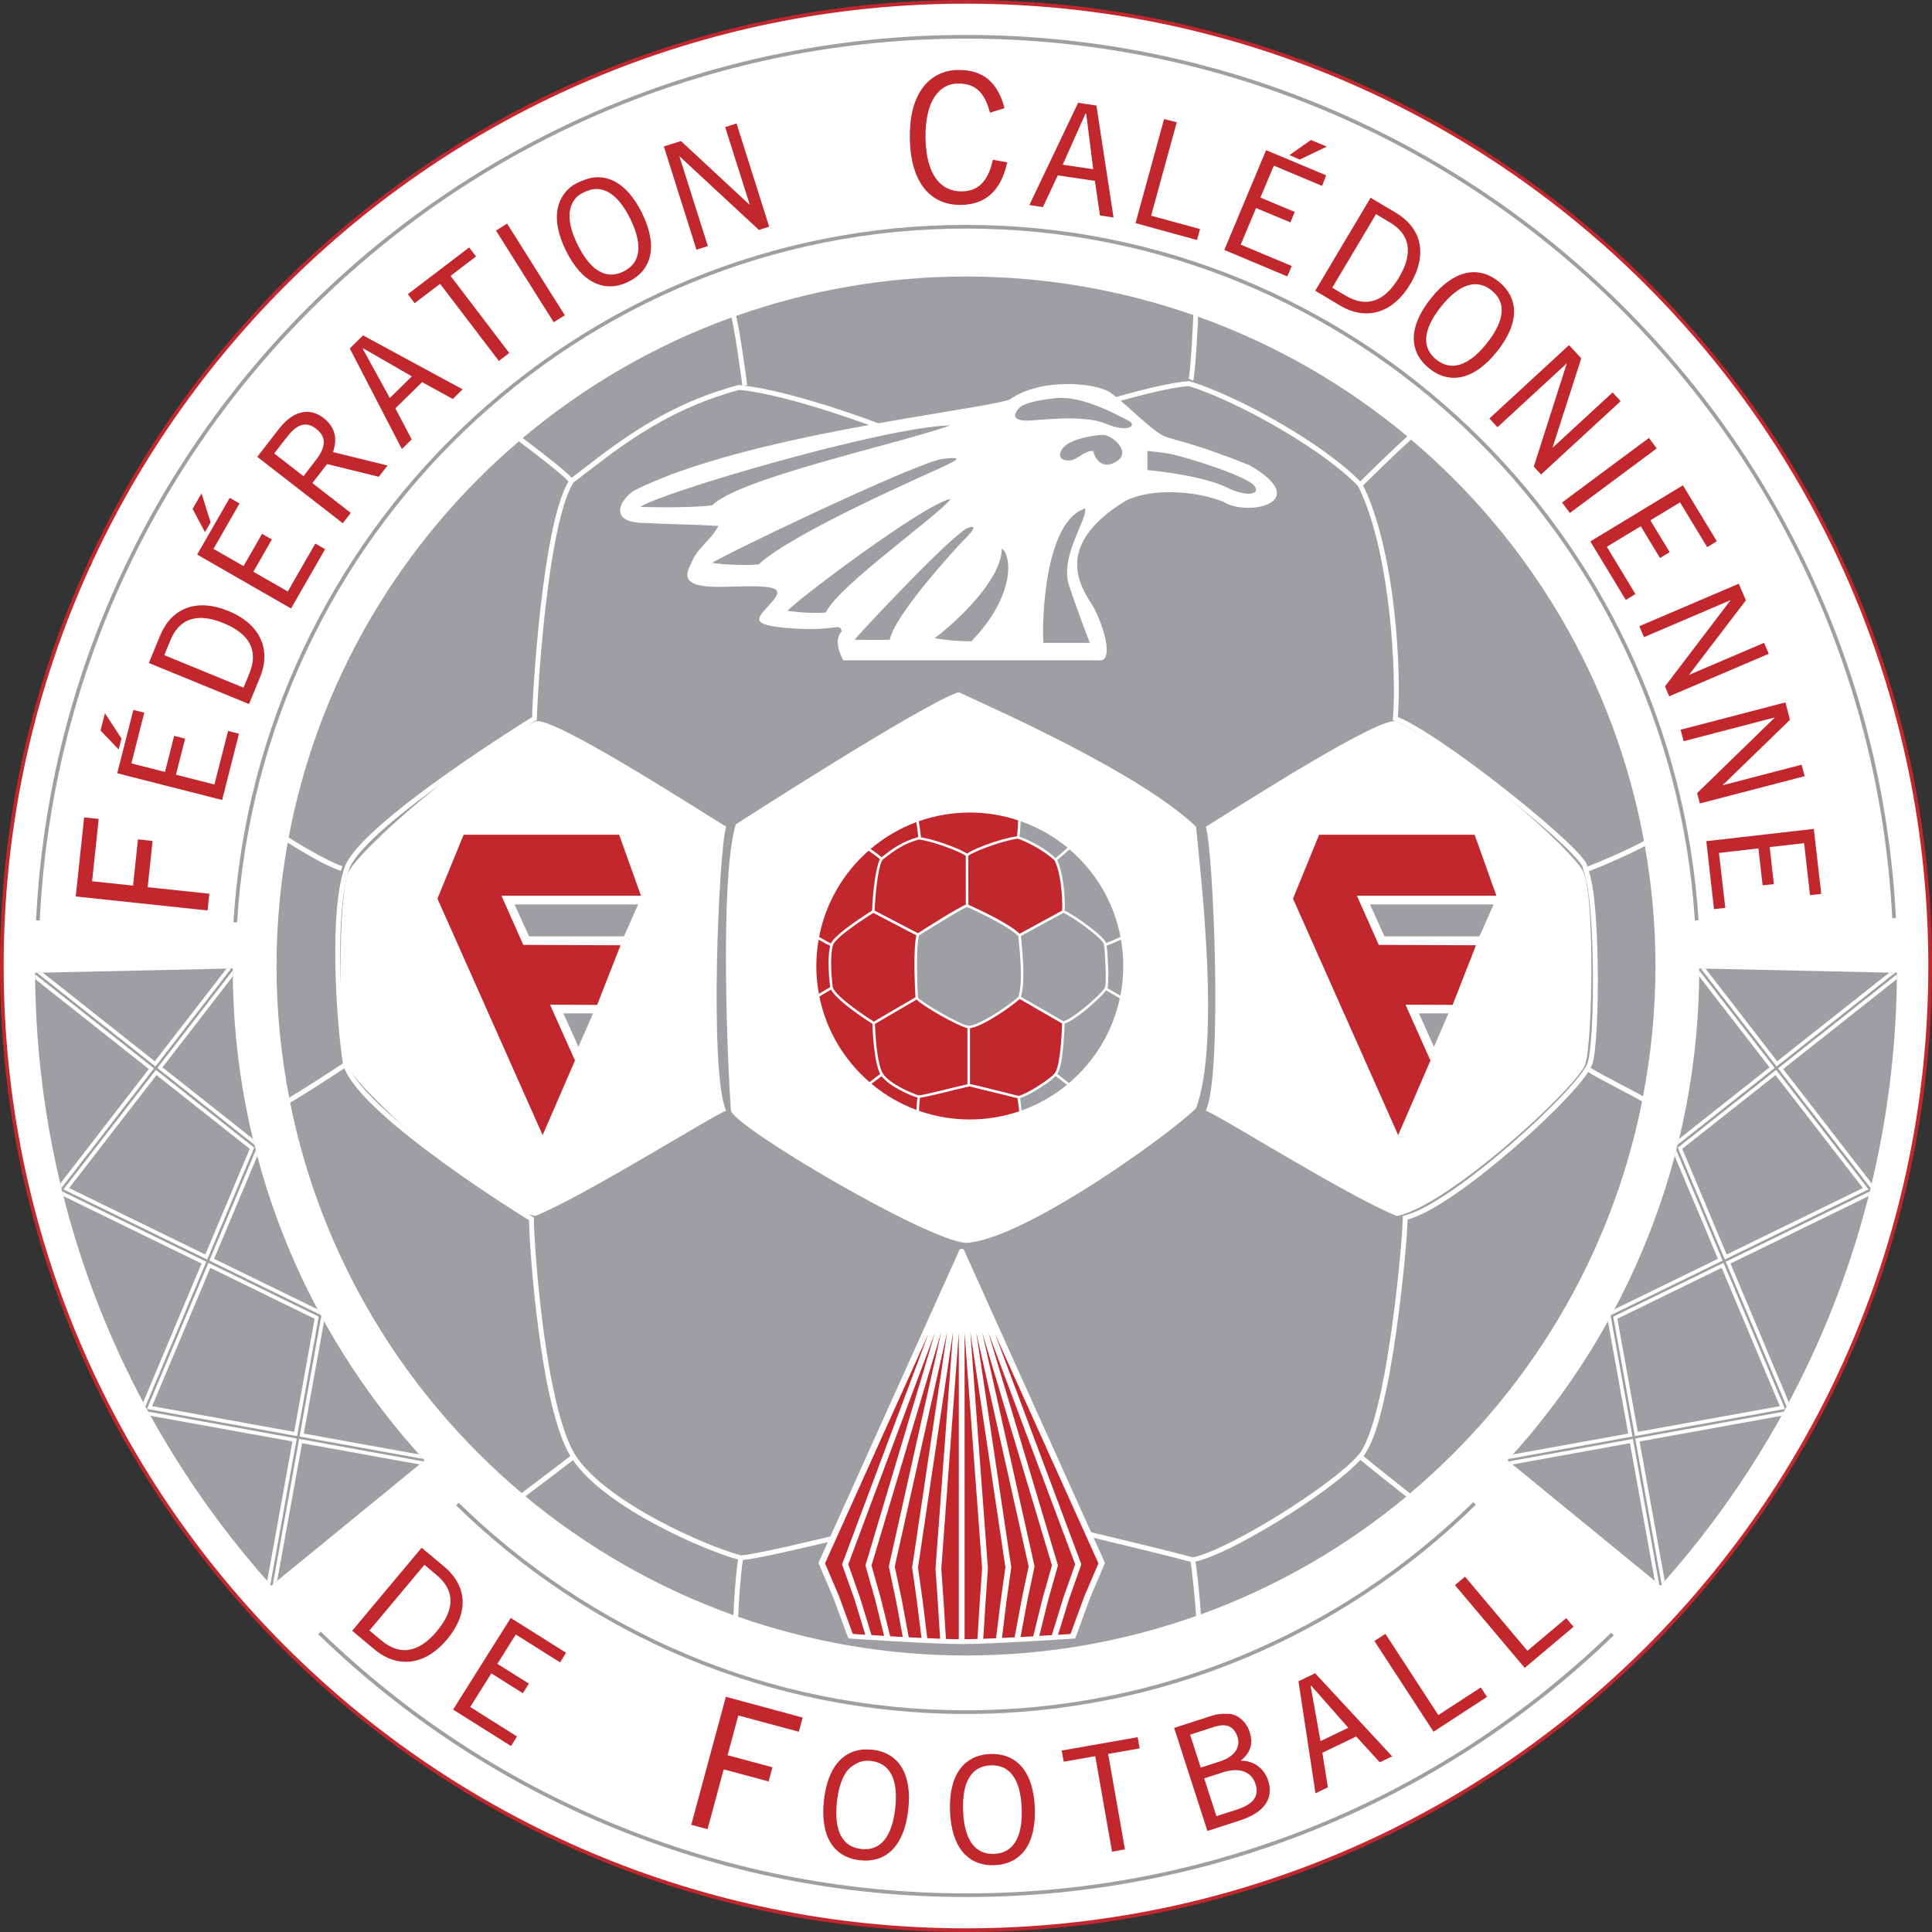 <?xml version="1.0" encoding="UTF-8" standalone="no"?>
<!-- Created with Inkscape (http://www.inkscape.org/) -->

<svg
   width="750"
   height="750"
   id="svg3295"
   version="1.1"
   inkscape:version="1.2 (dc2aeda, 2022-05-15)"
   sodipodi:docname="Logo Fédération Calédonienne Football.svg"
   xmlns:inkscape="http://www.inkscape.org/namespaces/inkscape"
   xmlns:sodipodi="http://sodipodi.sourceforge.net/DTD/sodipodi-0.dtd"
   xmlns="http://www.w3.org/2000/svg"
   xmlns:svg="http://www.w3.org/2000/svg"
   xmlns:rdf="http://www.w3.org/1999/02/22-rdf-syntax-ns#"
   xmlns:cc="http://creativecommons.org/ns#"
   xmlns:dc="http://purl.org/dc/elements/1.1/">
  <rect width="100%" height="100%" fill="#333333" stroke="none"/>
  <defs
     id="defs3297" />
  <sodipodi:namedview
     id="base"
     pagecolor="#ffffff"
     bordercolor="#666666"
     borderopacity="1.0"
     inkscape:pageopacity="0.0"
     inkscape:pageshadow="2"
     inkscape:zoom="0.32767306"
     inkscape:cx="550.85395"
     inkscape:cy="291.44904"
     inkscape:document-units="px"
     inkscape:current-layer="layer1"
     showgrid="false"
     inkscape:window-width="1440"
     inkscape:window-height="741"
     inkscape:window-x="-1"
     inkscape:window-y="25"
     inkscape:window-maximized="0"
     inkscape:showpageshadow="2"
     inkscape:pagecheckerboard="0"
     inkscape:deskcolor="#d1d1d1" />
  <g
     inkscape:label="Layer 1"
     inkscape:groupmode="layer"
     id="layer1"
     transform="translate(-0.295,-736.586)">
    <g
       id="g17747">
      <g
         id="g16205">
        <path
           style="color:#000000;fill:#c1272d;stroke-width:0.973"
           d="m 375.295,736.586 c -207.093,0 -375,167.907 -375,375.001 0,207.094 167.907,374.999 375,374.999 207.093,0 375,-167.905 375,-374.999 0,-207.094 -167.907,-375.001 -375,-375.001 z"
           id="path3804" />
        <path
           style="color:#000000;fill:#ffffff;stroke-width:0.973"
           d="m 375.295,738.011 c 206.323,0 373.575,167.252 373.575,373.576 0,206.324 -167.252,373.574 -373.575,373.574 -206.323,0 -373.575,-167.25 -373.575,-373.574 0,-206.324 167.252,-373.576 373.575,-373.576 z"
           id="path4017" />
      </g>
      <g
         id="g17737">
        <path
           style="color:#000000;fill:#9d9fa2;stroke-width:0.973"
           d="m 124.835,1369.983 -0.992,1.022 c 65.071,63.151 153.821,102.014 251.682,102.014 97.612,0 186.19,-38.689 251.222,-101.591 l -0.992,-1.024 c -64.777,62.655 -152.994,101.19 -250.23,101.19 -97.484,0 -185.874,-38.708 -250.69,-101.612 z"
           id="path3124" />
        <path
           style="color:#000000;fill:#9d9fa2;stroke-width:0.973"
           d="m 572.23,1319.704 c -51,50.024 -120.477,80.815 -197.052,80.815 -76.441,0 -145.801,-30.676 -196.82,-80.568 l -0.996,1.018 c 51.272,50.139 120.994,80.974 197.816,80.974 76.957,0 146.797,-30.951 198.05,-81.223 z"
           id="path3122" />
        <path
           style="color:#000000;fill:#9d9fa2;stroke-width:0.973"
           d="m 375.312,823.891 c -151.32,0 -275.098,119.633 -284.395,270.712 l 1.423,0.087 C 101.592,944.339 224.743,825.316 375.312,825.316 c 150.321,0 273.303,118.622 282.938,268.629 l 1.423,-0.091 C 649.991,943.12 526.382,823.891 375.312,823.891 Z"
           id="path3120" />
        <path
           style="color:#000000;fill:#9d9fa2;stroke-width:0.973"
           d="m 375.334,750.154 c -193.688,0 -351.796,152.362 -361.03,343.731 l 1.423,0.068 C 24.925,903.33 182.392,751.579 375.334,751.579 c 192.616,0 349.869,151.255 359.529,341.476 l 1.423,-0.072 C 726.588,902.017 568.695,750.154 375.334,750.154 Z"
           id="path3806" />
      </g>
    </g>
    <g
       id="g17731">
      <g
         id="g2673"
         transform="matrix(0.973,0,0,0.973,5.683,741.906)">
        <path
           style="color:#000000;fill:#c1272d"
           d="m 22.471,212.553 -2.178,20.508 34.176,3.625 0.465,-4.342 -15.988,-1.689 1.268,-11.992 -3.791,-0.414 -1.266,11.994 -10.623,-1.123 1.715,-16.166 z"
           id="polygon3874"
           transform="matrix(1.539,0,0,1.539,-6.552,-6.481)"
           sodipodi:nodetypes="ccccccccccc" />
        <path
           id="path2484"
           style="color:#000000;fill:#c1272d"
           d="m 47.671,277.764 -6.445,25.278 41.864,10.661 6.72,-26.44 -4.355,-1.104 -5.455,21.373 -15.343,-3.919 3.664,-14.38 -4.379,-1.106 -3.644,14.382 -13.412,-3.405 5.142,-20.232 z m -11.328,1.311 -1.767,6.921 7.232,7.565 1.122,-4.353 z" />
        <path
           style="color:#000000;fill:#c1272d"
           d="m 68.768,237.176 c -4.667,1.785 -8.243,5.613 -10.469,11.029 l -4.447,10.844 39.973,16.381 4.346,-10.607 c 2.445,-5.962 2.262,-11.403 -0.012,-15.938 -2.273,-4.535 -6.621,-8.155 -12.453,-10.545 -3.266,-1.343 -6.334,-2.079 -9.168,-2.258 -2.834,-0.178 -5.436,0.201 -7.77,1.094 z m 14.939,5.992 c 5.275,2.162 8.746,4.948 10.443,8.287 1.698,3.339 1.648,7.254 -0.195,11.76 L 91.625,268.896 60.01,255.926 62.438,250.027 c 1.647,-4.017 4.109,-6.887 7.572,-8.186 1.731,-0.649 3.722,-0.908 5.996,-0.709 2.274,0.199 4.833,0.856 7.701,2.035 z"
           id="path3882"
           sodipodi:nodetypes="sccccsccscsccccscc" />
        <path
           id="path2476"
           style="color:#000000;fill:#c1272d"
           d="m 74.863,191.372 -3.556,6.196 4.919,9.258 2.267,-3.903 z m 11.25,1.789 -12.99,22.626 37.461,21.519 13.583,-23.672 -3.913,-2.231 -10.973,19.106 -13.739,-7.87 7.389,-12.884 -3.913,-2.233 -7.387,12.86 -12.003,-6.865 10.4,-18.122 z" />
        <path
           style="color:#000000;fill:#c1272d"
           d="m 116.918,158.842 c -0.765,-0.002 -1.533,0.089 -2.301,0.273 -3.07,0.739 -6.109,2.957 -8.949,6.631 l -8.561,11.049 34.111,26.48 3.197,-4.111 -15.326,-11.898 5.879,-7.58 20.623,5.064 3.504,-4.482 -21.766,-5.373 c 0.826,-2.434 1.128,-4.851 0.617,-7.125 -0.53,-2.356 -1.903,-4.549 -4.324,-6.42 -2.14,-1.659 -4.409,-2.502 -6.705,-2.508 z m 0.527,5.174 c 1.004,0.22 2.047,0.737 3.158,1.602 2.087,1.623 3.048,3.416 3.031,5.441 -0.017,2.025 -1.033,4.314 -3.014,6.861 l -5.09,6.584 -11.67,-9.057 5.072,-6.543 c 1.858,-2.385 3.704,-4.062 5.598,-4.709 0.947,-0.323 1.91,-0.4 2.914,-0.18 z"
           id="path3890"
           sodipodi:nodetypes="cccccccccccsccscsccccss" />
        <path
           style="color:#000000;fill:#c1272d"
           d="m 139.309,128.346 -5.303,5.197 20.783,40.129 3.914,-3.846 -6.502,-12.371 10.674,-10.461 12.254,6.719 3.891,-3.85 z m 0.121,5.197 19.355,11.148 -8.797,8.631 -10.768,-19.57 z"
           id="path3894"
           sodipodi:nodetypes="cccccccccccccc" />
        <path
           style="color:#000000;fill:#c1272d"
           d="m 122.285,64.805 -15.906,12.123 1.779,2.326 6.592,-5.016 15.232,19.992 2.697,-2.062 -0.096,-0.127 -15.123,-19.865 6.605,-5.031 z"
           id="polygon3898"
           transform="matrix(1.539,0,0,1.539,-6.552,-6.481)" />
        <path
           style="color:#000000;fill:#c1272d"
           d="m 132.123,58.627 -2.881,1.809 14.953,23.756 2.881,-1.807 -0.086,-0.137 z"
           id="polygon3902"
           transform="matrix(1.539,0,0,1.539,-6.552,-6.481)" />
        <path
           style="color:#000000;fill:#c1272d"
           d="m 224.432,67.683 c -3.562,1.75 -6.516,5.389 -7.462,10.049 -0.946,4.66 0.103,10.322 3.26,16.746 3.158,6.424 7.005,10.712 11.277,12.809 4.272,2.096 8.963,1.976 13.715,-0.365 4.753,-2.342 7.707,-5.979 8.652,-10.637 0.946,-4.658 -0.102,-10.314 -3.26,-16.738 -3.168,-6.434 -7.019,-10.723 -11.291,-12.816 -2.136,-1.047 -4.375,-1.539 -6.674,-1.477 -2.298,0.062 -4.656,0.679 -8.218,2.429 z m 12.788,3.539 c 3.085,1.72 6.041,5.209 8.717,10.629 2.656,5.41 3.617,9.873 3.096,13.359 -0.521,3.487 -2.499,6.018 -5.82,7.645 -3.312,1.637 -6.524,1.66 -9.604,-0.055 -3.08,-1.714 -6.027,-5.197 -8.684,-10.607 -2.666,-5.42 -3.631,-9.887 -3.115,-13.379 0.516,-3.491 2.489,-6.029 4.972,-7.255 2.484,-1.226 4.115,-1.637 5.717,-1.63 1.602,0.007 3.178,0.433 4.72,1.293 z"
           id="path3906"
           sodipodi:nodetypes="cscscscsccscscscsccs" />
        <path
           style="color:#000000;fill:#c1272d"
           d="m 191.605,32.662 -2.953,0.941 6.402,20.215 -17.861,-16.592 -4.439,1.395 0.049,0.152 8.406,26.609 2.953,-0.928 -7.385,-23.307 20.623,19.119 2.658,-0.844 z"
           id="polygon3910"
           transform="matrix(1.539,0,0,1.539,-6.552,-6.481)" />
      </g>
      <g
         id="g17691">
        <path
           id="path3926"
           style="color:#000000;fill:#c1272d;stroke-width:0.973"
           d="m 509.195,790.933 -8.355,5.879 4.037,1.705 10.479,-5.016 z m -17.402,3.943 -16.227,38.748 24.473,10.264 1.699,-4.043 -19.795,-8.297 5.947,-14.201 13.34,5.559 1.676,-4.045 -13.316,-5.576 5.217,-12.398 18.723,7.855 1.588,-4.088 z" />
        <path
           id="path10188"
           style="color:#000000;fill:#c1272d;stroke-width:0.5"
           d="m 372.611,763.992 c -12.149,0.192 -19.143,9.83 -18.875,26.271 0.307,17.707 8.412,25.832 19.719,25.621 10.366,-0.153 15.427,-6.688 17.533,-16.078 l -5.057,-0.918 c -1.439,6.191 -4.35,12.109 -12.111,12.244 -8.395,0.135 -14.238,-6.344 -14.488,-20.965 -0.229,-14.486 5.405,-21.289 12.688,-21.404 7.55,-0.135 10.826,4.159 12.762,11.248 l 5.154,-1.609 c -2.376,-9.198 -7.934,-14.564 -17.324,-14.41 z" />
        <path
           style="color:#000000;fill:#c1272d;stroke-width:0.973"
           d="m 372.616,764.242 c 4.647,-0.076 8.313,1.207 11.124,3.637 2.76,2.386 4.681,5.917 5.867,10.364 l -4.674,1.459 c -0.966,-3.443 -2.252,-6.262 -4.254,-8.202 -2.053,-1.99 -4.841,-3.055 -8.664,-2.987 -3.718,0.059 -7.038,1.842 -9.367,5.426 -2.328,3.585 -3.681,8.957 -3.566,16.233 0.126,7.343 1.653,12.669 4.239,16.159 2.586,3.491 6.24,5.119 10.503,5.05 3.944,-0.069 6.697,-1.623 8.614,-3.941 1.869,-2.259 2.941,-5.234 3.665,-8.267 l 4.556,0.826 c -1.054,4.547 -2.793,8.405 -5.517,11.132 -2.779,2.781 -6.559,4.425 -11.69,4.501 h -0.002 c -5.592,0.104 -10.356,-1.84 -13.786,-6 -3.43,-4.16 -5.524,-10.558 -5.677,-19.374 -0.133,-8.185 1.542,-14.65 4.733,-19.079 3.19,-4.429 7.887,-6.844 13.896,-6.939 z"
           id="path10196" />
        <path
           style="color:#000000;fill:#c1272d;stroke-width:0.973"
           d="m 358.315,770.888 c -3.277,4.549 -4.962,11.123 -4.828,19.38 0.154,8.891 2.265,15.409 5.791,19.685 3.526,4.277 8.467,6.287 14.181,6.181 5.235,-0.077 9.166,-1.775 12.036,-4.647 2.87,-2.872 4.676,-6.901 5.736,-11.626 l 0.057,-0.253 -5.546,-1.007 -0.055,0.232 c -0.715,3.076 -1.794,6.067 -3.633,8.29 -1.838,2.223 -4.421,3.694 -8.238,3.76 -4.132,0.066 -7.598,-1.476 -10.094,-4.847 -2.497,-3.37 -4.016,-8.594 -4.14,-15.872 -0.114,-7.21 1.234,-12.483 3.486,-15.95 2.252,-3.467 5.39,-5.144 8.954,-5.2 3.727,-0.067 6.353,0.951 8.309,2.846 1.956,1.895 3.247,4.697 4.208,8.219 l 0.068,0.249 5.628,-1.757 -0.059,-0.23 c -1.197,-4.634 -3.201,-8.325 -6.11,-10.839 -2.909,-2.514 -6.717,-3.836 -12.159,-3.749 -5.442,0.087 -10.317,2.588 -13.593,7.136 z"
           id="path10190"
           sodipodi:nodetypes="scscsccccscscscsccccscs" />
        <path
           id="path3918"
           style="color:#000000;fill:#c1272d;stroke-width:0.973"
           d="m 418.808,776.492 -18.918,39.697 5.266,0.783 5.771,-12.303 14.402,2.133 1.975,13.434 5.266,0.783 -6.646,-43.459 z m 2.871,4.188 0.275,0.041 2.732,21.545 -11.852,-1.748 z"
           sodipodi:nodetypes="cccccccccccccc" />
        <path
           style="color:#000000;fill:#c1272d;stroke-width:1.497"
           d="m 452.551,783.277 3.968,1.099 -9.945,36.277 18.989,5.19 -0.924,3.336 -22.94,-6.313 z"
           id="path836" />
        <path
           style="color:#000000;fill:#c1272d;stroke-width:1.497"
           d="m 452.187,782.804 -11.075,40.395 23.858,6.565 1.181,-4.255 -18.989,-5.193 9.945,-36.274 z"
           id="polygon3922"
           sodipodi:nodetypes="ccccccc" />
        <path
           id="path3930"
           style="color:#000000;fill:#c1272d;stroke-width:0.973"
           d="m 532.348,813.355 -21.477,36.09 9.574,5.719 c 5.402,3.209 10.664,3.809 15.35,2.266 4.686,-1.543 8.786,-5.215 11.922,-10.492 3.52,-5.891 4.59,-11.376 3.539,-16.123 -1.051,-4.747 -4.223,-8.736 -9.105,-11.646 z m 2.119,6.365 5.334,3.174 c 3.621,2.152 6.026,4.927 6.783,8.443 0.757,3.516 -0.132,7.806 -3.207,12.996 -2.838,4.77 -6.019,7.709 -9.479,8.863 -3.459,1.154 -7.224,0.544 -11.295,-1.875 l -5.137,-3.041 z"
           sodipodi:nodetypes="cccscsccccscsccc" />
        <path
           id="path3934"
           style="color:#000000;fill:#c1272d;stroke-width:0.973"
           d="m 572.449,842.238 c -1.109,0.003 -2.229,0.142 -3.352,0.418 -4.492,1.102 -9.037,4.376 -13.379,9.816 -4.343,5.451 -6.519,10.614 -6.59,15.24 -0.07,4.626 1.981,8.697 6.012,11.904 4.021,3.217 8.449,4.311 12.941,3.211 4.492,-1.1 9.038,-4.371 13.381,-9.82 4.342,-5.442 6.517,-10.601 6.588,-15.227 0.071,-4.626 -1.981,-8.701 -6.012,-11.918 -3.017,-2.414 -6.261,-3.633 -9.59,-3.625 z m 0.129,4.693 c 2.376,-0.119 4.62,0.69 6.725,2.371 2.808,2.232 4.156,5.052 3.922,8.477 -0.235,3.425 -2.08,7.469 -5.74,12.055 -3.661,4.595 -7.19,7.299 -10.475,8.291 -3.284,0.992 -6.33,0.304 -9.137,-1.947 v -0.002 c -2.807,-2.233 -4.156,-5.052 -3.922,-8.477 0.234,-3.425 2.079,-7.469 5.74,-12.055 h 0.002 c 3.651,-4.595 7.178,-7.293 10.465,-8.283 0.822,-0.247 1.628,-0.39 2.42,-0.43 z" />
        <path
           style="color:#000000;fill:#c1272d;stroke-width:1.497"
           d="m 609.381,870.565 -30.896,28.472 3.123,3.401 26.94,-24.84 -12.843,40.122 2.822,3.076 30.896,-28.475 -3.12,-3.398 -23.346,21.522 11.185,-34.753 z"
           id="polygon3938"
           sodipodi:nodetypes="ccccccccccc" />
        <path
           style="color:#000000;fill:#c1272d;stroke-width:1.497"
           d="m 640.403,906.593 -33.727,25.066 3.044,4.059 33.709,-25.063 z"
           id="polygon3942"
           sodipodi:nodetypes="ccccc" />
        <path
           style="color:#000000;fill:#c1272d;stroke-width:1.497"
           d="m 653.599,924.977 -35.937,21.788 13.761,22.715 3.74,-2.281 -11.094,-18.358 13.159,-7.974 7.474,12.343 3.76,-2.281 -7.495,-12.357 11.512,-6.98 10.541,17.404 3.743,-2.304 z"
           id="polygon3946"
           sodipodi:nodetypes="ccccccccccccc" />
        <path
           style="color:#000000;fill:#c1272d;stroke-width:1.497"
           d="m 675.279,963.183 -38.61,16.495 1.816,4.252 33.622,-14.378 -25.472,33.502 1.643,3.833 38.648,-16.495 -1.836,-4.252 -29.142,12.442 22.106,-28.978 z"
           id="polygon3950"
           sodipodi:nodetypes="ccccccccccc" />
        <path
           style="color:#000000;fill:#c1272d;stroke-width:1.497"
           d="m 693.394,1009.253 -40.683,10.603 1.175,4.468 35.449,-9.249 -30.218,29.387 1.053,4.024 40.686,-10.582 -1.178,-4.468 -30.724,8.006 26.203,-25.422 z"
           id="polygon3954"
           sodipodi:nodetypes="ccccccccccc" />
        <path
           style="color:#000000;fill:#c1272d;stroke-width:1.497"
           d="m 704.415,1058.358 -41.733,4.766 2.988,26.381 4.383,-0.494 -2.453,-21.326 15.314,-1.749 1.632,14.331 4.363,-0.474 -1.629,-14.372 13.363,-1.518 2.298,20.179 4.363,-0.497 z"
           id="polygon3958"
           sodipodi:nodetypes="ccccccccccccc" />
      </g>
      <g
         id="g2271"
         transform="matrix(0.973,0,0,0.973,5.683,741.906)">
        <path
           id="path3962"
           style="color:#000000;fill:#c1272d"
           d="m 162.683,612.03 -27.715,33.136 8.816,7.365 c 4.948,4.134 10.184,5.607 15.191,4.811 5.007,-0.797 9.769,-3.849 13.816,-8.7 4.53,-5.403 6.514,-10.793 6.224,-15.783 -0.29,-4.99 -2.857,-9.559 -7.338,-13.306 z m 1.124,6.818 4.875,4.098 c 3.324,2.768 5.309,5.981 5.499,9.678 0.191,3.696 -1.419,7.911 -5.393,12.669 -3.66,4.375 -7.372,6.841 -11.071,7.449 -3.699,0.607 -7.412,-0.627 -11.137,-3.757 l -4.718,-3.939 z"
           sodipodi:nodetypes="cccscsccccscsccc" />
        <path
           style="color:#000000;fill:#c1272d"
           d="m 133.059,420.098 -14.939,23.756 15.016,9.449 1.553,-2.482 -12.135,-7.643 5.475,-8.715 8.166,5.145 1.566,-2.484 -8.166,-5.131 4.783,-7.602 11.48,7.219 1.551,-2.484 z"
           id="polygon3966"
           transform="matrix(1.539,0,0,1.539,-6.552,-6.481)"
           sodipodi:nodetypes="ccccccccccccc" />
        <path
           style="color:#000000;fill:#c1272d"
           d="m 188.834,440.535 -8.973,33.188 4.221,1.137 4.186,-15.514 11.648,3.137 0.996,-3.67 -11.635,-3.137 2.779,-10.307 15.691,4.238 0.998,-3.684 z"
           id="polygon3970"
           transform="matrix(1.539,0,0,1.539,-6.552,-6.481)"
           sodipodi:nodetypes="ccccccccccc" />
        <path
           style="color:#000000;fill:#c1272d"
           d="m 338.668,692.553 c -3.626,0.334 -6.75,1.81 -9.23,4.379 -3.307,3.425 -5.471,8.765 -6.262,15.883 -0.772,7.126 0.172,12.806 2.648,16.863 2.476,4.057 6.49,6.469 11.756,7.046 5.266,0.578 9.715,-0.902 13.018,-4.322 3.302,-3.42 5.456,-8.754 6.238,-15.871 0.792,-7.128 -0.154,-12.813 -2.633,-16.875 -2.479,-4.062 -6.498,-6.476 -11.748,-7.055 -1.295,-0.052 -2.63,-0.144 -3.787,-0.049 z m 0.66,4.529 c 0.836,-0.093 1.718,-0.076 2.637,0.025 3.661,0.407 6.379,2.115 8.053,5.219 1.674,3.104 2.287,7.629 1.621,13.637 -0.656,5.989 -2.241,10.271 -4.551,12.936 -2.31,2.665 -5.335,3.744 -9.006,3.338 -3.67,-0.407 -6.392,-2.121 -8.07,-5.225 -1.678,-3.103 -2.296,-7.625 -1.641,-13.611 v -0.002 c 0.666,-6.007 2.254,-10.292 4.568,-12.957 1.917,-1.81 4.26,-3.122 6.389,-3.359 z"
           id="path3974"
           sodipodi:nodetypes="sscscscsccsscscsccccss" />
        <path
           style="color:#000000;fill:#c1272d"
           d="m 389.578,694.334 c -5.28,0.199 -9.46,2.313 -12.227,6.178 -2.767,3.865 -4.124,9.456 -3.865,16.613 0.267,7.157 2.032,12.64 5.076,16.295 3.044,3.655 7.37,5.456 12.65,5.256 5.3,-0.19 9.489,-2.303 12.258,-6.17 2.769,-3.867 4.123,-9.463 3.855,-16.621 -0.267,-7.157 -2.028,-12.635 -5.072,-16.287 -3.044,-3.652 -7.375,-5.454 -12.676,-5.264 z m 0.158,4.51 c 3.699,-0.135 6.644,1.156 8.756,3.982 2.112,2.826 3.38,7.216 3.596,13.254 0.226,6.028 -0.716,10.495 -2.611,13.471 -1.895,2.976 -4.73,4.488 -8.42,4.633 -3.689,0.126 -6.635,-1.176 -8.75,-4.008 -2.115,-2.832 -3.386,-7.22 -3.602,-13.248 -0.226,-6.028 0.714,-10.495 2.609,-13.469 1.895,-2.973 4.732,-4.48 8.422,-4.615 z"
           id="path3978"
           sodipodi:nodetypes="cscscscsccscscscsc" />
        <path
           style="color:#000000;fill:#c1272d"
           d="m 295.602,451.006 -19.707,3.459 0.518,2.9 8.178,-1.434 4.352,24.754 3.348,-0.594 -4.352,-24.742 8.166,-1.443 z"
           id="polygon3982"
           transform="matrix(1.539,0,0,1.539,-6.552,-6.481)"
           sodipodi:nodetypes="ccccccccc" />
        <path
           style="color:#000000;fill:#c1272d"
           d="m 478.119,679.002 -15.207,4.92 13.272,41.107 12.84,-4.152 c 5.56,-1.794 8.917,-4.224 10.631,-7.008 1.713,-2.783 1.756,-5.901 0.756,-8.98 v -0.002 c -1.622,-5.041 -6.121,-8.026 -10.98,-7.873 1.972,-1.574 3.27,-3.279 3.846,-5.139 0.614,-1.983 0.479,-4.112 -0.252,-6.373 -1.359,-4.228 -5.02,-7.075 -8.206,-7.195 -3.186,-0.121 -4.901,0.116 -6.698,0.695 z m 6.713,4.314 c 1.548,0.661 2.665,2.063 3.391,4.307 0.532,1.654 0.435,3.512 -0.621,5.24 -1.056,1.728 -3.083,3.337 -6.451,4.436 l -7.625,2.467 -4.242,-13.145 10.058,-3.265 c 0.64,-0.21 1.786,-0.437 2.806,-0.477 1.019,-0.04 1.911,0.107 2.686,0.438 z m 5.846,17.975 c 2.231,0.789 3.869,2.437 4.676,4.963 h 0.002 v 0.002 c 0.811,2.481 0.592,4.468 -0.619,6.135 -1.211,1.666 -3.455,3.021 -6.748,4.096 l -8.219,2.643 -4.873,-15.076 7.551,-2.445 c 1.582,-0.511 3.081,-0.788 4.465,-0.838 1.384,-0.05 2.65,0.127 3.766,0.521 z"
           id="path3986"
           sodipodi:nodetypes="ccccscccscccscscccccsscccscccccs" />
        <path
           style="color:#000000;fill:#c1272d"
           d="m 519.164,662.111 -6.648,3.211 6.793,44.67 4.938,-2.365 -2.188,-13.791 13.48,-6.498 9.414,10.301 4.938,-2.371 z m -1.539,4.975 14.756,16.773 -11.08,5.334 -3.928,-21.99 z"
           id="path3990"
           sodipodi:nodetypes="cccccccccccccc" />
        <path
           style="color:#000000;fill:#c1272d"
           d="m 359.811,424.219 -2.854,1.85 15.33,23.523 13.859,-9.031 -1.609,-2.453 -11.006,7.166 z"
           id="polygon3994"
           transform="matrix(1.539,0,0,1.539,-6.552,-6.481)"
           sodipodi:nodetypes="ccccccc" />
        <path
           style="color:#000000;fill:#c1272d"
           d="m 380.455,409.393 -2.613,2.189 18.086,21.465 12.648,-10.662 -1.885,-2.24 -10.061,8.471 z"
           id="polygon3998"
           transform="matrix(1.539,0,0,1.539,-6.552,-6.481)"
           sodipodi:nodetypes="ccccccc" />
      </g>
    </g>
    <g
       id="g17621">
      <g
         id="g15930">
        <path
           id="path3810"
           d="m 165.078,1303.502 c -46.201,-50.342 -74.428,-117.412 -74.428,-190.957 l -76.727,1.686 c 0.422,91.31 35.068,174.668 91.714,237.888 z"
           inkscape:connector-curvature="0"
           style="fill:#9d9fa2;stroke-width:0.628"
           sodipodi:nodetypes="ccccc" />
        <path
           id="path15614"
           style="fill:#ffffff;stroke-width:0.628"
           d="m 90.65,1112.545 -2.436,0.053 -27.822,35.98 -43.5,-34.412 -2.969,0.064 c 0.004,0.818 0.03,1.631 0.039,2.447 l 44.111,34.897 -34.359,44.434 c 0.393,1.647 0.809,3.285 1.225,4.924 l 53.588,26.156 -22.645,53.865 c 0.934,1.754 1.887,3.498 2.85,5.234 l 55.096,9.969 -9.787,54.143 c 0.534,0.605 1.057,1.219 1.596,1.82 l 2.26,-1.85 9.66,-53.44 45.594,8.248 1.928,-1.576 c -0.696,-0.758 -1.373,-1.531 -2.061,-2.297 l -44.787,-8.104 7.881,-43.609 c -0.853,-1.534 -1.696,-3.074 -2.521,-4.625 l -40.182,-19.613 16.758,-39.863 c -0.592,-2.217 -1.153,-4.448 -1.691,-6.686 l -35.111,-27.775 27.324,-35.336 c -0.011,-1.016 -0.037,-2.03 -0.037,-3.049 z m -29.605,41.381 36.201,28.639 -17.248,41.025 -52.867,-25.805 z m 20.893,74.826 40.5,19.768 -7.936,43.908 -55.139,-9.977 z" />
        <path
           id="path15618"
           style="fill:#9d9fa2;fill-opacity:1;stroke-width:0.628"
           d="m 90.648,1112.545 -0.607,0.014 -29.404,38.023 -45.971,-36.367 -0.742,0.016 c 9.45e-4,0.204 0.009,0.407 0.01,0.611 l 46.123,36.49 -35.918,46.449 c 0.11,0.45 0.23,0.896 0.342,1.346 l 55.877,27.273 -23.605,56.15 c 0.367,0.68 0.737,1.358 1.107,2.035 l 57.619,10.424 -10.24,56.656 c 0.134,0.15 0.264,0.303 0.398,0.453 l 0.566,-0.463 10.207,-56.477 48.186,8.717 0.482,-0.395 c -0.173,-0.189 -0.341,-0.383 -0.514,-0.572 l -47.986,-8.682 8.445,-46.725 c -0.094,-0.172 -0.19,-0.343 -0.283,-0.516 l -43.162,-21.067 18.006,-42.832 c -0.185,-0.715 -0.37,-1.431 -0.549,-2.148 l -37.654,-29.789 29.279,-37.863 c -6.78e-4,-0.254 -0.01,-0.507 -0.01,-0.762 v 0 z m -29.848,39.375 38.172,30.199 -18.248,43.406 -55.787,-27.23 z m 20.408,74.896 42.818,20.898 -8.381,46.363 -58.281,-10.543 z" />
      </g>
      <g
         id="g16067"
         transform="matrix(-1,0,0,1,750.59,0)">
        <path
           id="path16061"
           d="m 165.078,1303.502 c -46.201,-50.342 -74.428,-117.412 -74.428,-190.957 l -76.727,1.686 c 0.422,91.31 35.068,174.668 91.714,237.888 z"
           inkscape:connector-curvature="0"
           style="fill:#9d9fa2;stroke-width:0.628"
           sodipodi:nodetypes="ccccc" />
        <path
           id="path16063"
           style="fill:#ffffff;stroke-width:0.628"
           d="m 90.65,1112.545 -2.436,0.053 -27.822,35.98 -43.5,-34.412 -2.969,0.064 c 0.004,0.818 0.03,1.631 0.039,2.447 l 44.111,34.897 -34.359,44.434 c 0.393,1.647 0.809,3.285 1.225,4.924 l 53.588,26.156 -22.645,53.865 c 0.934,1.754 1.887,3.498 2.85,5.234 l 55.096,9.969 -9.787,54.143 c 0.534,0.605 1.057,1.219 1.596,1.82 l 2.26,-1.85 9.66,-53.44 45.594,8.248 1.928,-1.576 c -0.696,-0.758 -1.373,-1.531 -2.061,-2.297 l -44.787,-8.104 7.881,-43.609 c -0.853,-1.534 -1.696,-3.074 -2.521,-4.625 l -40.182,-19.613 16.758,-39.863 c -0.592,-2.217 -1.153,-4.448 -1.691,-6.686 l -35.111,-27.775 27.324,-35.336 c -0.011,-1.016 -0.037,-2.03 -0.037,-3.049 z m -29.605,41.381 36.201,28.639 -17.248,41.025 -52.867,-25.805 z m 20.893,74.826 40.5,19.768 -7.936,43.908 -55.139,-9.977 z" />
        <path
           id="path16065"
           style="fill:#9d9fa2;fill-opacity:1;stroke-width:0.628"
           d="m 90.648,1112.545 -0.607,0.014 -29.404,38.023 -45.971,-36.367 -0.742,0.016 c 9.45e-4,0.204 0.009,0.407 0.01,0.611 l 46.123,36.49 -35.918,46.449 c 0.11,0.45 0.23,0.896 0.342,1.346 l 55.877,27.273 -23.605,56.15 c 0.367,0.68 0.737,1.358 1.107,2.035 l 57.619,10.424 -10.24,56.656 c 0.134,0.15 0.264,0.303 0.398,0.453 l 0.566,-0.463 10.207,-56.477 48.186,8.717 0.482,-0.395 c -0.173,-0.189 -0.341,-0.383 -0.514,-0.572 l -47.986,-8.682 8.445,-46.725 c -0.094,-0.172 -0.19,-0.343 -0.283,-0.516 l -43.162,-21.067 18.006,-42.832 c -0.185,-0.715 -0.37,-1.431 -0.549,-2.148 l -37.654,-29.789 29.279,-37.863 c -6.78e-4,-0.254 -0.01,-0.507 -0.01,-0.762 v 0 z m -29.848,39.375 38.172,30.199 -18.248,43.406 -55.787,-27.23 z m 20.408,74.896 42.818,20.898 -8.381,46.363 -58.281,-10.543 z" />
      </g>
    </g>
    <g
       id="g17611">
      <g
         id="g16538"
         transform="translate(2.213,-0.008)">
        <path
           style="fill:#9d9fa2;stroke-width:0.628"
           d="m 374.166,1321.933 c -5.321,1.151 -24.628,6.02 -44.014,10.725 -9.736,2.363 -19.474,4.678 -27.445,6.451 -7.626,1.696 -13.217,2.788 -16.197,3.064 -0.057,0.263 -0.108,0.455 -0.18,0.941 -0.11,0.748 -0.227,1.714 -0.348,2.824 -0.241,2.221 -0.492,5.023 -0.719,7.871 -0.352,4.417 -0.516,7.751 -0.631,10.41 27.698,9.697 57.449,15.029 88.459,15.029 31.332,0 61.382,-5.434 89.324,-15.326 -0.332,-5.132 -1.521,-17.463 -2.152,-21.027 -14.033,-3.871 -73.814,-17.893 -86.098,-20.963 z"
           id="path16526" />
        <path
           style="fill:#9d9fa2;stroke-width:0.628"
           d="m 220.5,1303.402 c -1.52,1.211 -5.345,4.135 -9.785,7.504 -3.705,2.811 -6.44,4.876 -8.664,6.555 23.778,19.776 51.038,35.494 80.725,46.133 0.128,-2.769 0.266,-5.748 0.6,-9.934 0.228,-2.86 0.48,-5.673 0.725,-7.924 0.122,-1.125 0.242,-2.11 0.357,-2.897 0.056,-0.378 0.117,-0.569 0.17,-0.852 -6.447,-1.72 -19.001,-6.587 -31.883,-13.486 -12.914,-6.917 -25.799,-15.673 -32.244,-25.1 z"
           id="path16524" />
        <path
           style="fill:#9d9fa2;stroke-width:0.628"
           d="m 526.182,1303.322 c -6.075,6.586 -18.617,15.637 -31.5,23.551 -6.635,4.076 -13.315,7.821 -19.16,10.697 -5.437,2.675 -9.986,4.485 -13.363,5.23 0.703,4.038 1.755,14.895 2.113,20.496 29.293,-10.614 56.201,-26.191 79.715,-45.723 -4.927,-3.849 -13.637,-10.792 -17.805,-14.252 z"
           id="path16522" />
        <path
           style="fill:#9d9fa2;stroke-width:0.628"
           d="m 614.609,1152.728 c -0.495,0.754 -1.011,1.518 -1.689,2.4 -1.718,2.236 -4.002,4.86 -6.713,7.742 -5.421,5.763 -12.543,12.549 -20.162,19.17 -7.619,6.621 -15.735,13.078 -23.152,18.176 -7.106,4.884 -13.485,8.468 -18.393,9.815 -0.032,2.251 -0.371,7.562 -1.092,15.268 -0.753,8.057 -1.875,18.219 -3.354,28.553 -1.478,10.334 -3.311,20.835 -5.494,29.592 -2.045,8.202 -4.339,14.727 -7.166,18.422 4.202,3.488 13.299,10.744 18.047,14.449 45.485,-38.336 78.023,-91.524 90.1,-152.123 -0.714,-0.413 -1.013,-0.635 -1.941,-1.141 -2.154,-1.172 -4.783,-2.551 -7.416,-3.934 -2.633,-1.382 -5.268,-2.766 -7.441,-3.949 -1.9,-1.034 -3.192,-1.8 -4.133,-2.439 z"
           id="path16520" />
        <path
           style="fill:#9d9fa2;stroke-width:0.628"
           d="m 131.76,1151.306 c -2.358,1.55 -6.537,4.28 -11.158,7.242 -4.327,2.774 -7.676,4.837 -9.895,6.105 12.137,60.345 44.581,113.308 89.879,151.537 2.184,-1.648 5.144,-3.88 8.984,-6.795 4.517,-3.428 8.575,-6.53 9.906,-7.594 -6.034,-10.078 -9.902,-30.285 -12.414,-49.455 -2.527,-19.287 -3.564,-36.997 -3.6,-42.051 -0.651,-0.399 -16.291,-10.006 -33.162,-22.234 -8.612,-6.242 -17.442,-13.1 -24.572,-19.654 -6.743,-6.198 -11.874,-12.035 -13.969,-17.102 z"
           id="path16518" />
        <path
           style="fill:#9d9fa2;stroke-width:0.628"
           d="m 636.623,1065.045 c -0.285,0.151 -0.482,0.273 -0.789,0.432 -2.294,1.182 -5.169,2.551 -8.123,3.9 -5.203,2.376 -9.91,4.321 -12.826,5.424 0.928,2.97 1.662,6.801 2.186,11.957 0.704,6.942 1.103,15.386 1.24,23.844 0.137,8.457 0.011,16.925 -0.34,23.908 -0.351,6.983 -0.885,12.401 -1.719,15.107 -0.136,0.441 -0.454,0.974 -0.711,1.475 0.745,0.512 2.143,1.342 4.107,2.412 2.153,1.173 4.783,2.553 7.416,3.936 2.633,1.382 5.268,2.766 7.441,3.949 0.638,0.347 0.844,0.513 1.389,0.818 3.139,-16.398 4.844,-33.307 4.844,-50.621 0,-15.884 -1.462,-31.418 -4.115,-46.541 z"
           id="path16516" />
        <path
           style="fill:#9d9fa2;stroke-width:0.628"
           d="m 199.521,907.916 c -45.517,38.822 -77.839,92.602 -89.379,153.76 4.103,2.74 16.365,9.872 20.838,11.152 l -0.521,1.822 c -5.126,-1.467 -15.891,-7.802 -20.674,-10.967 -2.811,15.551 -4.359,31.541 -4.359,47.902 0,17.472 1.728,34.533 4.924,51.07 2.152,-1.263 5.14,-3.08 9.23,-5.701 4.806,-3.08 9.371,-6.064 11.605,-7.535 -1.471,-9.908 -2.745,-24.737 -2.928,-39.283 -0.187,-14.884 0.708,-29.255 3.838,-37.483 l 0.008,-0.02 0.01,-0.019 c 2.037,-4.688 7.585,-10.43 14.783,-16.67 7.199,-6.239 16.055,-12.894 24.67,-19.002 16.876,-11.964 32.432,-21.575 33.082,-21.977 0.017,-1.817 0.229,-6.783 0.73,-14.145 0.52,-7.641 1.325,-17.434 2.461,-27.562 1.136,-10.129 2.603,-20.592 4.457,-29.59 1.768,-8.584 3.864,-15.726 6.48,-20.18 -0.578,-0.651 -1.912,-1.914 -3.887,-3.559 -2.182,-1.817 -4.891,-3.967 -7.529,-6.023 -4.027,-3.139 -6.236,-4.785 -7.84,-5.992 z"
           id="path16514" />
        <path
           style="fill:#9d9fa2;stroke-width:0.628"
           d="m 545.867,907.244 c -4.82,4.166 -17.855,17.016 -18.625,17.777 12.65,25.956 14.915,72.72 13.484,89.922 4.131,1.688 10.025,5.197 16.943,9.873 7.22,4.88 15.397,10.901 23.248,17.031 7.851,6.13 15.373,12.366 21.285,17.674 5.913,5.308 10.172,9.559 11.705,12.236 0.162,0.283 0.248,0.896 0.396,1.236 2.799,-1.064 7.472,-2.989 12.619,-5.34 2.936,-1.341 5.793,-2.702 8.043,-3.861 0.516,-0.266 0.86,-0.471 1.305,-0.713 -11.372,-62.089 -44.129,-116.67 -90.404,-155.836 z"
           id="path16512" />
        <path
           style="fill:#9d9fa2;stroke-width:0.628"
           d="m 282.029,859.849 c -29.851,10.798 -57.211,26.765 -81.047,46.801 1.716,1.293 3.666,2.742 7.543,5.764 2.648,2.064 5.368,4.222 7.578,6.062 1.869,1.556 3.028,2.643 3.885,3.592 14.96,-11.298 33.904,-27.736 64.709,-36.004 l 0.154,-0.041 0.16,0.012 c 0.348,0.026 0.891,0.164 1.256,0.199 -0.015,-0.117 -0.854,-6.536 -1.895,-13.348 -0.525,-3.437 -1.097,-6.944 -1.629,-9.719 -0.252,-1.315 -0.493,-2.428 -0.715,-3.318 z"
           id="path16510" />
        <path
           style="fill:#9d9fa2;stroke-width:0.628"
           d="m 373.092,843.939 c -31.307,0 -61.335,5.424 -89.258,15.299 0.245,0.967 0.504,2.182 0.771,3.576 0.54,2.818 1.114,6.339 1.641,9.789 1.054,6.9 1.916,13.508 1.916,13.508 l -1.467,0.193 c 12.933,1.351 35.777,8.238 54.98,15.584 l -0.676,1.768 c -19.773,-7.563 -43.895,-14.768 -55.98,-15.707 -30.562,8.246 -49.244,24.616 -64.34,35.975 -2.477,3.947 -4.708,11.299 -6.527,20.131 -1.835,8.907 -3.298,19.325 -4.43,29.418 -1.132,10.093 -1.934,19.862 -2.453,27.48 -0.519,7.619 -0.754,13.142 -0.754,14.553 v 0.529 l -0.449,0.277 c 0,0 -16.234,10.005 -33.404,22.178 -8.585,6.087 -17.404,12.716 -24.525,18.889 -7.111,6.163 -12.519,11.951 -14.275,15.973 -2.901,7.645 -3.895,21.986 -3.709,36.764 0.186,14.745 1.497,29.968 2.986,39.738 1.607,4.557 6.858,10.715 13.871,17.162 7.041,6.472 15.826,13.299 24.402,19.516 17.153,12.432 33.465,22.422 33.465,22.422 l 0.451,0.277 v 0.529 c 1e-5,4.384 1.051,22.804 3.611,42.344 2.56,19.539 6.739,40.373 12.549,49.451 5.856,9.151 18.986,18.228 32.15,25.279 13.091,7.012 26.215,12.062 32.148,13.565 2.501,-0.19 8.629,-1.384 16.51,-3.137 7.95,-1.768 17.679,-4.08 27.41,-6.441 19.461,-4.723 38.878,-9.628 44.258,-10.785 l 0.217,-0.047 0.213,0.055 c 12.008,3.006 72.731,17.238 86.715,21.115 3.013,-0.563 7.875,-2.482 13.574,-5.287 5.774,-2.841 12.414,-6.56 19.006,-10.609 13.185,-8.099 26.225,-17.587 31.725,-23.822 2.572,-2.916 5.151,-9.799 7.309,-18.451 2.157,-8.653 3.984,-19.11 5.457,-29.404 1.473,-10.295 2.593,-20.431 3.344,-28.461 0.751,-8.03 1.131,-14.021 1.131,-15.785 v -0.748 l 0.727,-0.174 c 4.464,-1.069 11.106,-4.72 18.439,-9.76 7.333,-5.04 15.406,-11.459 22.982,-18.043 7.577,-6.584 14.661,-13.336 20.023,-19.037 2.681,-2.85 4.932,-5.44 6.592,-7.6 1.66,-2.16 2.722,-3.938 3.023,-4.916 0.68,-2.209 1.291,-7.715 1.639,-14.645 0.348,-6.929 0.474,-15.363 0.338,-23.781 -0.136,-8.418 -0.537,-16.823 -1.232,-23.684 -0.53,-5.223 -1.314,-9.056 -2.146,-11.725 l -0.512,-1.478 c 0.008,0 0.043,-0.021 0.051,-0.021 -0.109,-0.255 -0.205,-0.835 -0.314,-1.027 -1.178,-2.057 -5.459,-6.501 -11.326,-11.768 -5.867,-5.267 -13.363,-11.482 -21.186,-17.59 -7.822,-6.108 -15.972,-12.111 -23.143,-16.957 -7.171,-4.846 -13.404,-8.542 -17.199,-9.994 l -0.67,-0.256 0.066,-0.715 c 1.488,-16.338 -0.862,-64.717 -13.477,-90.08 -13.362,-14.041 -46.428,-32.853 -65.809,-38.898 -6.1,0.545 -16.186,2.806 -27.57,6.068 l -0.521,-1.82 c 11.528,-3.304 21.729,-5.616 28.1,-6.164 l 0.186,-0.016 0.176,0.055 c 19.592,6.059 52.038,24.399 66.219,38.916 1.066,-1.056 13.215,-13.043 18.32,-17.48 -23.91,-19.948 -51.351,-35.789 -81.252,-46.477 -0.083,2.545 -0.261,6.547 -0.598,11.656 -0.203,3.076 -0.429,6.106 -0.652,8.473 -0.112,1.183 -0.223,2.2 -0.332,2.984 -0.054,0.392 -0.108,0.725 -0.164,1.004 -0.057,0.278 -0.087,0.472 -0.225,0.75 l -1.697,-0.84 c -0.044,0.089 0.023,-0.069 0.066,-0.285 0.044,-0.216 0.093,-0.52 0.145,-0.889 0.102,-0.737 0.212,-1.735 0.322,-2.902 0.22,-2.335 0.444,-5.353 0.646,-8.418 0.353,-5.36 0.56,-9.929 0.625,-12.164 -27.632,-9.647 -57.3,-14.953 -88.223,-14.953 z"
           id="path3808" />
      </g>
      <g
         id="g17537">
        <g
           id="g16678">
          <path
             id="path3826"
             d="m 327.656,992.93 h 99.321 c 6.228,0.632 1.244,-14.889 -2.472,-21.117 -3.737,-6.209 -16.767,-22.975 13.031,-40.97 10.137,-4.848 27.039,-3.794 37.884,0.614 9.276,5.882 34.935,0.096 9.928,-14.277 -21.731,-8.68 -27.94,-9.312 -32.903,-11.191 -4.963,-1.859 -16.481,-14.257 -21.731,-17.38 -5.52,-3.276 -26.082,-5.595 -38.519,3.105 -13.03,4.351 -103.058,13.663 -145.905,35.394 -6.209,4.351 -8.7,11.805 2.491,12.417 11.172,0.614 21.731,0.632 30.412,1.246 -3.105,5.595 -8.068,8.701 -9.926,13.049 -1.859,4.331 -7.454,11.172 12.417,10.559 19.891,-0.632 23.589,-0.019 18.012,6.189 -5.595,6.209 -9.314,8.7 8.068,9.946 17.38,1.246 18.626,-2.472 19.259,1.246 -3.737,3.716 0.632,11.17 0.632,11.17"
             inkscape:connector-curvature="0"
             style="fill:#ffffff;stroke-width:0.628" />
          <g
             id="g2986"
             transform="matrix(0.973,0,0,0.973,5.683,741.906)">
            <path
               id="path3828"
               d="m 249.901,196.766 c 8.294,-5.733 97.018,-31.912 123.829,-32.543 -21.708,7.643 -84.254,21.059 -95.107,31.912 -10.204,1.28 -28.722,0.631 -28.722,0.631"
               inkscape:connector-curvature="0"
               style="fill:#9d9fa2;stroke-width:0.646" />
            <path
               id="path3830"
               d="m 278.623,219.105 c 3.192,-2.563 81.693,-40.206 91.916,-41.487 10.224,-1.26 3.821,1.28 0,3.19 -3.821,1.911 -60.003,26.181 -73.419,38.946 -10.835,0.629 -18.498,-0.649 -18.498,-0.649"
               inkscape:connector-curvature="0"
               style="fill:#9d9fa2;stroke-width:0.646" />
            <path
               id="path3832"
               d="m 308.625,238.252 c 3.821,-4.452 54.645,-42.709 65.106,-44.678 -4.472,6.404 -44.678,34.473 -49.799,45.328 -6.384,0.631 -15.307,-0.649 -15.307,-0.649"
               inkscape:connector-curvature="0"
               style="fill:#9d9fa2;stroke-width:0.646" />
            <path
               id="path3834"
               d="m 335.435,249.757 c 1.911,-2.563 39.575,-42.767 45.328,-44.678 5.733,-1.93 -2.108,5.122 -3.624,6.816 -1.753,1.97 -25.727,27.932 -27.677,37.862 -5.536,0.177 -14.027,0 -14.027,0"
               inkscape:connector-curvature="0"
               style="fill:#9d9fa2;stroke-width:0.646" />
            <path
               id="path3836"
               d="m 367.347,249.106 c 3.821,-2.541 26.81,-21.708 26.81,-35.734 3.821,2.561 5.733,18.516 -12.135,37.014 -8.922,0 -14.675,-1.28 -14.675,-1.28"
               inkscape:connector-curvature="0"
               style="fill:#9d9fa2;stroke-width:0.646" />
            <path
               id="path3838"
               d="m 429.261,251.017 h -18.516 c -0.631,-9.574 0.649,-48.498 16.605,-53.602 1.28,3.821 -10.224,19.127 -6.381,30.632 3.821,11.486 8.292,22.97 8.292,22.97"
               inkscape:connector-curvature="0"
               style="fill:#9d9fa2;stroke-width:0.646" />
            <path
               id="path3840"
               d="m 405.012,162.311 c 3.172,0 21.688,-2.561 30.63,1.26 8.945,3.841 12.766,0.649 8.945,-1.26 -3.841,-1.911 -18.201,-10.047 -28.742,-8.943 -7.09,0.748 -12.765,1.93 -14.675,3.841 -5.419,5.851 3.841,5.102 3.841,5.102"
               inkscape:connector-curvature="0"
               style="fill:#9d9fa2;stroke-width:0.646" />
            <path
               id="path3842"
               d="m 452.25,182.089 v -7.663 c 0,0 7.072,0.73 9.553,1.28 6.619,1.439 30.653,8.923 33.213,12.765 2.541,3.841 -3.94,4.057 -10.855,0.649 -10.498,-5.179 -31.911,-7.032 -31.911,-7.032"
               inkscape:connector-curvature="0"
               style="fill:#9d9fa2;stroke-width:0.646" />
            <path
               id="path3844"
               d="m 430.542,174.427 c 0,0 1.911,8.294 8.945,4.472 7.013,-3.821 -1.28,-10.913 -5.123,-10.855 -2.559,0.06 -13.611,1.419 -16.192,5.733 -1.753,2.935 -0.394,4.491 2.796,4.491 3.172,0 5.733,-3.841 9.574,-3.841"
               inkscape:connector-curvature="0"
               style="fill:#9d9fa2;stroke-width:0.646" />
          </g>
        </g>
        <g
           id="g17475">
          <path
             id="path3822"
             d="m 285.94,1056.589 c 0,0 72.206,-46.566 86.481,-51.318 14.238,6.649 70.327,31.35 92.193,52.257 1.877,19.95 9.484,83.626 0,109.265 -10.464,10.462 -67.492,51.339 -89.357,52.278 -15.196,-0.939 -89.317,-44.65 -91.215,-51.3 -0.939,-11.402 -4.752,-89.335 1.898,-111.181"
             inkscape:connector-curvature="0"
             style="fill:#ffffff;stroke-width:0.628" />
          <path
             id="path3824"
             d="m 542.529,1016.674 c 28.88,14.43 67.454,49.401 72.226,57.967 4.752,8.546 3.792,66.514 0.937,75.081 -2.836,8.546 -53.215,55.112 -73.163,58.907 -19.008,-7.609 -70.327,-39.898 -74.14,-40.856 6.649,-14.256 2.873,-101.697 0,-110.244 12.36,-7.588 68.43,-43.73 74.14,-40.854"
             inkscape:connector-curvature="0"
             style="fill:#ffffff;stroke-width:0.628" />
          <path
             id="path4032"
             d="m 208.061,1016.674 c -28.916,14.43 -67.492,49.401 -72.224,57.967 -4.752,8.546 -3.794,66.514 -0.958,75.081 2.857,8.546 53.215,55.112 73.182,58.907 19.009,-7.609 70.329,-39.898 74.14,-40.856 -6.668,-14.256 -2.873,-101.697 0,-110.244 -12.378,-7.588 -68.429,-43.73 -74.14,-40.854"
             inkscape:connector-curvature="0"
             style="fill:#ffffff;stroke-width:0.628" />
        </g>
        <g
           id="g16336">
          <path
             style="fill:#ffffff;stroke-width:0.628"
             d="m 372.976,1221.447 c -0.058,0 -0.365,0.67 -0.365,0.67 l -27.191,60.381 -27.193,60.361 -0.191,0.443 0.191,0.478 5.596,13.105 c -0.039,-0.057 5.576,15.158 5.576,15.158 l 0.107,-0.039 0.23,0.631 0.648,0.045 c 0,0 31.091,2.127 43.318,2.127 12.227,0 43.34,-2.125 43.34,-2.125 l 0.646,-0.047 0.223,-0.607 5.586,-15.232 5.738,-13.484 -27.373,-60.764 -27.457,-60.953 h -0.174 l -0.066,-0.146 H 373.703 v 0 z"
             id="path4004" />
          <g
             id="g6733"
             transform="matrix(0.973,0,0,0.973,5.683,741.906)">
            <path
               style="fill:#c1272d;fill-opacity:1;stroke-width:0.646"
               d="m 391.508,526.852 13.428,29.816 27.77,61.599 -5.57,13.02 c -0.019,0.037 -5.185,14.122 -5.566,15.161 -0.277,0.019 -3.705,0.224 -4.971,0.307 l 4.389,-14.265 c -0.02,0.038 4.766,-13.454 4.766,-13.454 l 0.12,-0.394 -0.139,-0.394 -23.284,-62.191 z"
               id="path5648" />
            <path
               style="fill:#c1272d;fill-opacity:1;stroke-width:0.646"
               d="m 364.859,526.713 -10.987,29.344 -23.304,62.211 -0.157,0.394 0.139,0.394 4.805,13.494 c -0.018,-0.035 3.627,11.859 4.339,14.183 -1.206,-0.079 -4.794,-0.294 -4.985,-0.307 l -5.519,-15.101 c -0.037,-0.037 -5.194,-12.175 -5.57,-13.059 l 27.75,-61.599 z"
               id="path5646" />
            <path
               style="fill:#c1272d;fill-opacity:1;stroke-width:0.646"
               d="m 379.306,526.217 2.341,31.436 4.644,62.635 -0.94,13.5 -0.914,14.651 c -1.918,0.059 -3.613,0.091 -5.132,0.102 z"
               id="path5644" />
            <path
               style="fill:#c1272d;fill-opacity:1;stroke-width:0.646"
               d="m 367.507,526.213 -9.045,30.215 -18.616,62.33 -0.098,0.315 0.08,0.333 3.841,13.534 c 0,-0.037 2.984,12.113 3.51,14.255 -2.246,-0.137 -3.386,-0.205 -5.005,-0.309 l -4.63,-15.048 c -0.019,-0.058 -4.393,-12.455 -4.65,-13.183 l 23.128,-61.791 z"
               id="path5642" />
            <path
               style="fill:#c1272d;fill-opacity:1;stroke-width:0.646"
               d="m 377,526.209 v 122.326 c -1.532,-0.014 -3.223,-0.048 -5.136,-0.108 l -0.91,-14.56 -0.94,-13.51 4.642,-62.665 z"
               id="path5640" />
            <path
               style="fill:#c1272d;fill-opacity:1;stroke-width:0.646"
               d="m 388.761,526.113 11.523,30.751 23.15,61.779 -4.652,13.115 c -0.019,0.039 -4.358,14.16 -4.662,15.151 -1.675,0.108 -2.727,0.17 -5.009,0.309 l 3.546,-14.356 c 0,0.038 3.821,-13.474 3.821,-13.474 l 0.078,-0.335 -0.096,-0.315 -18.636,-62.328 z"
               id="path5638" />
            <path
               style="fill:#c1272d;fill-opacity:1;stroke-width:0.646"
               d="m 386.336,526.111 9.26,30.97 18.56,61.99 -3.747,13.201 c 0,0.037 -3.471,14.115 -3.712,15.094 -2.015,0.119 -2.893,0.164 -5.064,0.283 l 2.69,-14.434 c 0,0.022 2.855,-13.512 2.855,-13.512 l 0.058,-0.235 -0.058,-0.237 -13.986,-62.466 z"
               id="path5636" />
            <path
               style="fill:#c1272d;fill-opacity:1;stroke-width:0.646"
               d="m 383.959,526.079 6.989,31.199 13.91,62.207 -2.801,13.302 c 0,0.019 -2.577,13.939 -2.771,14.982 -1.712,0.09 -3.378,0.176 -5.076,0.257 l 1.781,-14.434 c 0,0.02 1.911,-13.573 1.911,-13.573 l 0.02,-0.159 -0.02,-0.159 -9.32,-62.562 z"
               id="path5634" />
            <path
               style="fill:#c1272d;fill-opacity:1;stroke-width:0.646"
               d="m 370.025,525.866 -6.913,30.916 -13.986,62.488 -0.058,0.235 0.058,0.235 2.855,13.555 c 0,-0.036 2.29,12.338 2.66,14.338 -2.23,-0.123 -2.991,-0.163 -5.044,-0.285 l -3.702,-15.016 c 0,-0.038 -3.548,-12.587 -3.726,-13.219 l 18.52,-62.012 z"
               id="path5632" />
            <path
               style="fill:#c1272d;fill-opacity:1;stroke-width:0.646"
               d="m 381.589,525.856 4.708,31.619 9.294,62.4 -1.887,13.4 c -0.019,0.019 -1.708,13.709 -1.851,14.872 -1.782,0.08 -3.448,0.149 -5.098,0.209 l 0.903,-14.428 c 0,0.02 0.944,-13.573 0.944,-13.573 l 0.02,-0.08 -0.02,-0.078 -4.668,-62.701 z"
               id="path5630" />
            <path
               style="fill:#c1272d;fill-opacity:1;stroke-width:0.646"
               d="m 374.717,525.854 -2.347,31.661 -4.668,62.759 -0.02,0.08 0.02,0.078 0.946,13.593 c 0,-0.019 0.778,12.409 0.897,14.317 -1.659,-0.061 -3.338,-0.134 -5.124,-0.215 l -1.821,-14.773 c 0,-0.02 -1.836,-13.06 -1.885,-13.412 l 9.292,-62.448 z"
               id="path5628" />
            <path
               style="fill:#c1272d;fill-opacity:1;stroke-width:0.646"
               d="m 372.39,525.799 -4.666,31.36 -9.32,62.603 -0.02,0.161 0.02,0.175 1.911,13.573 c 0,-0.019 1.547,12.401 1.789,14.34 -1.702,-0.082 -3.368,-0.166 -5.08,-0.257 l -2.777,-14.912 c 0,-0.02 -2.7,-12.831 -2.803,-13.318 l 13.894,-62.227 z"
               id="path5626" />
          </g>
        </g>
        <g
           id="g17300"
           transform="translate(2.773)">
          <g
             id="g17078">
            <path
               id="polygon4034"
               clip-path="none"
               style="fill:#c1272d;stroke-width:0.42"
               inkscape:label="polygon4034"
               transform="matrix(1.497,0,0,1.497,-0.691,735.602)"
               d="m 159.72,245.783 -6.067,15.462 -12.211,-0.051 6.464,14.476 -8.384,19.353 -27.276,-61.335 6.797,-16.575 h 40.318 l 5.658,15.82 h -36.171 l 5.657,12.748 z" />
            <path
               id="polygon4036"
               clip-path="none"
               mask="none"
               style="fill:#9d9fa2;stroke-width:0.42"
               transform="matrix(1.497,0,0,1.497,-0.691,735.602)"
               d="m 136.002,243.479 h 24.601 l 3.686,-8.281 h -32.062 z" />
            <path
               id="polygon4038"
               clip-path="none"
               style="fill:#9d9fa2;stroke-width:0.42"
               transform="matrix(1.497,0,0,1.497,-0.691,735.602)"
               d="m 152.578,263.447 -3.776,8.678 -3.891,-8.678 z" />
          </g>
          <g
             id="g16357">
            <path
               style="fill:#c1272d;stroke-width:0.628"
               d="m 373.859,1158.306 c -0.018,0 -4.809,1.15 -4.809,1.15 -5.098,1.264 -11.919,2.949 -14.41,3.275 -0.141,0.968 -0.328,3.928 -0.361,5.078 6.172,2.164 12.802,3.353 19.713,3.353 6.711,0 13.155,-1.126 19.174,-3.172 -0.076,-0.972 -0.468,-3.953 -0.643,-5.088 l -13.318,-3.256 c 0,0 -5.346,-1.304 -5.346,-1.342 z"
               id="path1647" />
            <path
               style="fill:#c1272d;stroke-width:0.628"
               d="m 339.769,1154.34 -3.945,2.982 c 5.159,4.31 11.056,7.766 17.477,10.145 0.051,-1.182 0.2,-3.615 0.361,-4.791 -2.933,-0.882 -10.942,-4.37 -13.893,-8.336 z"
               id="path1645" />
            <path
               style="fill:#c1272d;stroke-width:0.628"
               d="m 353.353,1124.617 -16.154,9.428 c 0.039,2.894 0.651,15.502 3.084,19.316 2.607,4.063 11.652,7.875 13.914,8.451 1.59,-0.115 9.41,-2.032 14.621,-3.316 0,0 2.817,-0.689 4.254,-1.016 v -21.768 c -3.678,-0.804 -17.189,-8.414 -19.719,-11.096 z"
               id="path1641" />
            <path
               style="fill:#c1272d;stroke-width:0.628"
               d="m 393.363,1124.406 c -2.816,2.587 -14.085,10.636 -19.297,11.326 v 21.652 l 5.367,1.266 c 0,0 13.414,3.316 13.434,3.354 2.779,-0.499 11.708,-6.018 14.045,-8.699 2.126,-2.376 2.857,-15.56 2.895,-19.412 z"
               id="path1639" />
            <path
               style="fill:#c1272d;stroke-width:0.628"
               d="m 320.127,1120.748 -4.527,2.691 c 2.659,13.168 9.668,24.752 19.453,33.215 l 4.18,-3.156 c -2.413,-4.447 -2.99,-16.596 -3.027,-19.451 -1.418,-0.901 -13.74,-8.776 -16.078,-13.299 z"
               id="path1635" />
            <path
               style="fill:#c1272d;stroke-width:0.628"
               d="m 315.316,1101.328 c -0.58,3.335 -0.9,6.758 -0.9,10.258 0,3.689 0.352,7.293 0.994,10.797 l 4.391,-2.592 c -0.307,-2.262 -0.633,-5.865 -0.633,-9.315 0,-2.607 0.191,-5.059 0.652,-6.783 -1.045,-0.307 -3.223,-1.569 -4.504,-2.365 z"
               id="path1631" />
            <path
               style="fill:#c1272d;stroke-width:0.628"
               d="m 336.547,1090.966 c -1.821,1.13 -14.102,8.912 -15.578,12.285 -0.575,1.551 -0.807,4.291 -0.807,7.242 0,3.469 0.326,7.187 0.652,9.43 1.322,3.851 13.989,12.051 15.904,13.258 l 16.193,-9.465 c -0.193,-2.837 -0.978,-18.722 0.363,-24.012 z"
               id="path1629" />
            <path
               style="fill:#c1272d;stroke-width:0.628"
               d="m 334.711,1066.818 c -9.742,8.557 -16.665,20.234 -19.209,33.471 1.121,0.715 3.662,2.179 4.605,2.465 1.877,-3.852 14.506,-11.747 15.943,-12.648 0.039,-2.012 0.843,-15.522 3.066,-19.967 -0.611,-0.596 -2.713,-2.122 -4.406,-3.32 z"
               id="path1623" />
            <path
               style="fill:#c1272d;stroke-width:0.628"
               d="m 354.176,1062.492 c -5.92,1.59 -9.811,4.56 -12.934,6.975 0,0 -1.073,0.824 -1.109,0.822 -2.166,3.412 -3.01,17.421 -3.086,19.797 l 16.787,8.775 c 1.954,-1.246 15.06,-9.639 18.605,-11.076 l -0.02,-18.99 c -2.875,-1.994 -14.009,-5.978 -18.244,-6.303 z"
               id="path1619" />
            <path
               style="fill:#c1272d;stroke-width:0.628"
               d="m 392.654,1062.166 c -3.735,0.326 -14.889,3.794 -19.258,6.631 l 0.059,19.01 0.727,0.344 c 4.408,2.032 14.584,6.688 19.182,10.904 l 16.463,-8.969 c 0.037,-0.557 0.057,-1.247 0.057,-2.09 0,-4.58 -0.689,-12.742 -2.951,-17.303 -3.008,-3.199 -10.386,-7.282 -14.277,-8.527 z"
               id="path1617" />
            <path
               style="fill:#c1272d;stroke-width:0.628"
               d="m 353.226,1055.736 c -6.538,2.433 -12.528,5.987 -17.75,10.42 1.142,0.794 3.315,2.335 4.273,3.195 l 0.881,-0.672 c 3.181,-2.452 7.149,-5.48 13.396,-7.146 -0.284,-2.517 -0.603,-4.892 -0.801,-5.797 z"
               id="path1615" />
            <path
               style="fill:#c1272d;stroke-width:0.628"
               d="m 373.992,1052.007 c -6.946,0 -13.61,1.202 -19.809,3.389 0.297,1.378 0.642,4.26 0.857,6.234 5.02,0.728 14.984,4.349 17.877,6.322 4.447,-2.893 15.255,-6.285 19.547,-6.725 l -0.135,-0.076 c 0.128,-0.452 0.412,-4.967 0.443,-6.104 -5.906,-1.962 -12.217,-3.041 -18.781,-3.041 z"
               id="path3848" />
            <path
               style="fill:#9d9fa2;stroke-width:0.628"
               d="m 407.353,1154.3 c -0.105,0.108 -0.264,0.237 -0.385,0.352 -2.983,2.831 -10.317,7.294 -13.432,8.215 0.081,0.56 0.157,1.29 0.252,2.033 0.093,0.699 0.136,1.08 0.211,1.721 0.039,0.349 0.106,0.781 0.131,1.055 6.455,-2.317 12.395,-5.706 17.588,-9.98 l -3.492,-2.717 z"
               id="path1663" />
            <path
               style="fill:#9d9fa2;stroke-width:0.628"
               d="m 426.9,1121.035 c -0.307,0.419 -0.724,0.916 -1.227,1.465 -0.503,0.549 -1.09,1.15 -1.74,1.783 -7.2e-4,7e-4 -9.7e-4,10e-4 -0.002,0 -1.301,1.266 -2.848,2.652 -4.449,3.975 -0.801,0.661 -1.615,1.306 -2.418,1.912 -1.606,1.211 -3.169,2.264 -4.494,2.975 -0.663,0.355 -1.265,0.625 -1.785,0.785 -0.01,0.421 -0.041,1.621 -0.119,3.242 -5e-5,9e-4 4e-5,9e-4 0,0 -1.4e-4,0 1.4e-4,0.01 0,0.01 -0.118,2.432 -0.344,5.807 -0.764,8.928 -0.14,1.042 -0.301,2.054 -0.488,2.994 -1.2e-4,6e-4 1.1e-4,10e-4 0,0 -9.8e-4,0.01 -0.003,0.01 -0.004,0.016 -0.185,0.927 -0.394,1.782 -0.631,2.523 -0.002,0 -0.002,0.011 -0.004,0.016 -0.12,0.375 -0.248,0.721 -0.383,1.031 -0.134,0.31 -0.276,0.586 -0.426,0.82 l 0.619,0.482 3.912,3.035 c 9.843,-8.351 16.928,-19.822 19.729,-32.883 l -2.527,-1.486 z"
               id="path1661" />
            <path
               style="fill:#9d9fa2;stroke-width:0.628"
               d="m 432.668,1101.332 c -0.683,0.337 -1.502,0.69 -2.408,1.074 -1.139,0.492 -2.199,0.929 -2.934,1.199 -0.051,0.02 -0.168,0.07 -0.215,0.088 0.086,0.613 0.171,1.414 0.25,2.336 0.079,0.922 0.151,1.961 0.213,3.051 4e-5,7e-4 -4e-5,9e-4 0,0 0.062,1.089 0.114,2.228 0.15,3.346 0.036,1.119 0.057,2.214 0.057,3.221 0,1.016 -0.024,1.94 -0.074,2.699 -4e-5,6e-4 3e-5,0 0,0 -0.025,0.379 -0.057,0.717 -0.096,1.004 -7e-5,5e-4 7e-5,10e-4 0,0 -0.039,0.286 -0.084,0.523 -0.137,0.699 -1.4e-4,4e-4 1.5e-4,0 0,0 0,0.036 -0.053,0.092 -0.057,0.133 l 5.039,2.932 c 0.729,-3.735 1.111,-7.569 1.111,-11.535 0,-3.482 -0.306,-6.925 -0.9,-10.254 z"
               id="path1659" />
            <path
               style="fill:#9d9fa2;stroke-width:0.628"
               d="m 410.344,1090.947 -16.537,8.988 0.133,1.072 c 0.403,4.153 1.15,11.552 0.738,17.385 -0.137,1.944 -0.403,3.715 -0.854,5.133 l 16.539,9.543 c 1.551,-0.446 4.128,-2.15 6.773,-4.209 3.526,-2.745 7.176,-6.12 8.686,-7.986 3.8e-4,-5e-4 -3.8e-4,0 0,0 0.188,-0.233 0.344,-0.441 0.461,-0.623 3.9e-4,-6e-4 -4e-4,-10e-4 0,0 0.117,-0.181 0.197,-0.335 0.234,-0.457 1.3e-4,-4e-4 -1.3e-4,0 0,0 0.086,-0.273 0.14,-0.773 0.184,-1.35 0.03,-0.431 0.048,-0.957 0.059,-1.512 0.003,-0.145 0.008,-0.274 0.01,-0.426 0.017,-1.484 -0.02,-3.266 -0.092,-5.062 -0.065,-1.637 -0.163,-3.218 -0.266,-4.629 -0.03,-0.405 -0.059,-0.83 -0.09,-1.191 -0.026,-0.298 -0.052,-0.585 -0.078,-0.846 -0.076,-0.759 -0.153,-1.43 -0.225,-1.77 -0.028,-0.124 -0.099,-0.274 -0.207,-0.445 -2.3e-4,-4e-4 2.4e-4,0 0,0 -0.108,-0.171 -0.256,-0.364 -0.436,-0.576 -2.4e-4,-3e-4 2.5e-4,0 0,0 -1.083,-1.275 -3.38,-3.224 -5.916,-5.146 -4.2e-4,-4e-4 -0.002,3e-4 -0.002,0 -0.845,-0.64 -1.716,-1.278 -2.578,-1.887 -4.5e-4,-3e-4 -0.002,4e-4 -0.002,0 -1.725,-1.217 -3.412,-2.32 -4.773,-3.098 -6e-4,-4e-4 -9.7e-4,3e-4 -0.002,0 -0.681,-0.389 -1.278,-0.697 -1.76,-0.898 z"
               id="path1657" />
            <path
               style="fill:#9d9fa2;stroke-width:0.628"
               d="m 372.937,1088.668 c -0.402,0.146 -0.98,0.418 -1.684,0.785 -1.231,0.641 -2.949,1.658 -4.699,2.699 -5.256,3.126 -11.595,7.177 -12.262,7.592 -0.153,0.537 -0.278,1.22 -0.381,2.014 -0.102,0.794 -0.182,1.697 -0.242,2.678 -4e-5,7e-4 5e-5,0 0,0 -0.12,1.962 -0.162,4.228 -0.162,6.518 0,2.788 0.067,5.604 0.15,7.926 0.084,2.321 0.185,4.146 0.252,4.951 0.091,0.184 0.419,0.492 0.93,0.889 1.022,0.793 2.774,1.944 4.816,3.188 3.063,1.866 6.779,3.939 9.666,5.322 4.8e-4,2e-4 0.002,-2e-4 0.002,0 1.443,0.692 2.679,1.211 3.521,1.445 0.281,0.078 0.518,0.124 0.705,0.135 1.178,-0.048 2.841,-0.643 4.705,-1.543 1.864,-0.899 3.929,-2.101 5.912,-3.361 1.983,-1.26 3.884,-2.578 5.422,-3.707 8.3e-4,-6e-4 9.7e-4,-9e-4 0.002,0 0.769,-0.565 1.446,-1.081 1.998,-1.522 0.552,-0.44 0.977,-0.803 1.24,-1.057 0.374,-1.015 0.622,-2.313 0.777,-3.781 0.155,-1.468 0.217,-3.106 0.217,-4.801 0,-2.559 -0.144,-5.256 -0.328,-7.707 -0.185,-2.451 -0.409,-4.655 -0.572,-6.226 0,0 -0.076,-0.9 -0.113,-1.188 -0.551,-0.515 -1.199,-1.043 -1.918,-1.574 -1.439,-1.063 -3.165,-2.143 -4.979,-3.184 -4.534,-2.601 -9.618,-4.946 -12.133,-6.107 0,0 -0.576,-0.268 -0.844,-0.383 z"
               id="path1655" />
            <path
               style="fill:#9d9fa2;stroke-width:0.628"
               d="m 412.705,1066.345 -4.793,4.156 c 1.098,2.355 1.82,5.415 2.281,8.469 0.017,0.114 0.04,0.226 0.057,0.34 0.014,0.098 0.023,0.195 0.037,0.293 0.197,1.416 0.337,2.819 0.432,4.141 0.005,0.063 0.013,0.131 0.018,0.193 3e-5,7e-4 -5e-5,10e-4 0,0 0.098,1.427 0.138,2.745 0.141,3.879 6e-5,0.03 0.004,0.073 0.004,0.103 0,0.88 -0.039,1.57 -0.076,2.164 0.443,0.194 1.014,0.494 1.678,0.877 9.3e-4,6e-4 9.8e-4,10e-4 0.002,0 0.664,0.383 1.418,0.847 2.227,1.369 8.3e-4,5e-4 9.8e-4,10e-4 0.002,0 0.809,0.522 1.672,1.101 2.551,1.715 7.7e-4,5e-4 9.7e-4,10e-4 0.002,0 1.758,1.227 3.58,2.588 5.164,3.887 6.7e-4,5e-4 9.7e-4,9e-4 0.002,0 0.792,0.649 1.523,1.283 2.158,1.877 6.1e-4,5e-4 9.7e-4,9e-4 0.002,0 0.634,0.593 1.171,1.147 1.574,1.637 5.3e-4,7e-4 9.7e-4,10e-4 0.002,0 4.8e-4,6e-4 9.7e-4,9e-4 0.002,0 0.201,0.244 0.369,0.472 0.498,0.682 0.13,0.21 0.219,0.401 0.268,0.57 0.205,-0.08 0.534,-0.223 0.779,-0.322 0.707,-0.287 1.476,-0.606 2.297,-0.961 0.955,-0.414 1.886,-0.83 2.463,-1.123 0.008,0 0.012,-0.01 0.02,-0.01 -2.587,-13.488 -9.732,-25.367 -19.789,-33.951 z"
               id="path1653" />
            <path
               style="fill:#9d9fa2;stroke-width:0.628"
               d="m 393.75,1055.388 c -0.051,1.146 -0.254,4.939 -0.457,5.984 2.081,0.709 4.749,1.978 7.316,3.481 0.642,0.376 1.277,0.765 1.895,1.164 0.61,0.394 1.204,0.796 1.77,1.203 0.007,0 0.015,0.011 0.021,0.016 0.568,0.409 1.109,0.824 1.609,1.236 0.003,0 0.007,0 0.01,0.01 0.503,0.415 0.967,0.828 1.381,1.234 l 0.744,-0.644 3.922,-3.408 c -5.377,-4.436 -11.517,-7.917 -18.211,-10.274 z"
               id="path3850" />
          </g>
          <g
             id="g17073">
            <path
               id="polygon3864"
               style="fill:#c1272d;stroke-width:0.42"
               transform="matrix(1.497,0,0,1.497,-0.691,735.602)"
               d="m 363.283,261.194 6.464,14.476 -8.371,19.353 -27.275,-61.335 6.783,-16.575 h 40.318 l 5.645,15.82 h -36.171 l 5.67,12.748 25.215,0.102 -6.067,15.462 z" />
            <path
               id="polygon3866"
               style="fill:#9d9fa2;stroke-width:0.42"
               transform="matrix(1.497,0,0,1.497,-0.691,735.602)"
               d="m 386.13,235.198 h -32.063 l 3.763,8.281 h 24.614 z" />
            <path
               id="polygon3868"
               style="fill:#9d9fa2;stroke-width:0.42"
               transform="matrix(1.497,0,0,1.497,-0.691,735.602)"
               d="m 374.419,263.447 -3.764,8.678 -3.89,-8.678 z" />
          </g>
        </g>
      </g>
    </g>
  </g>
  <style
     id="style4"
     type="text/css" />
</svg>
